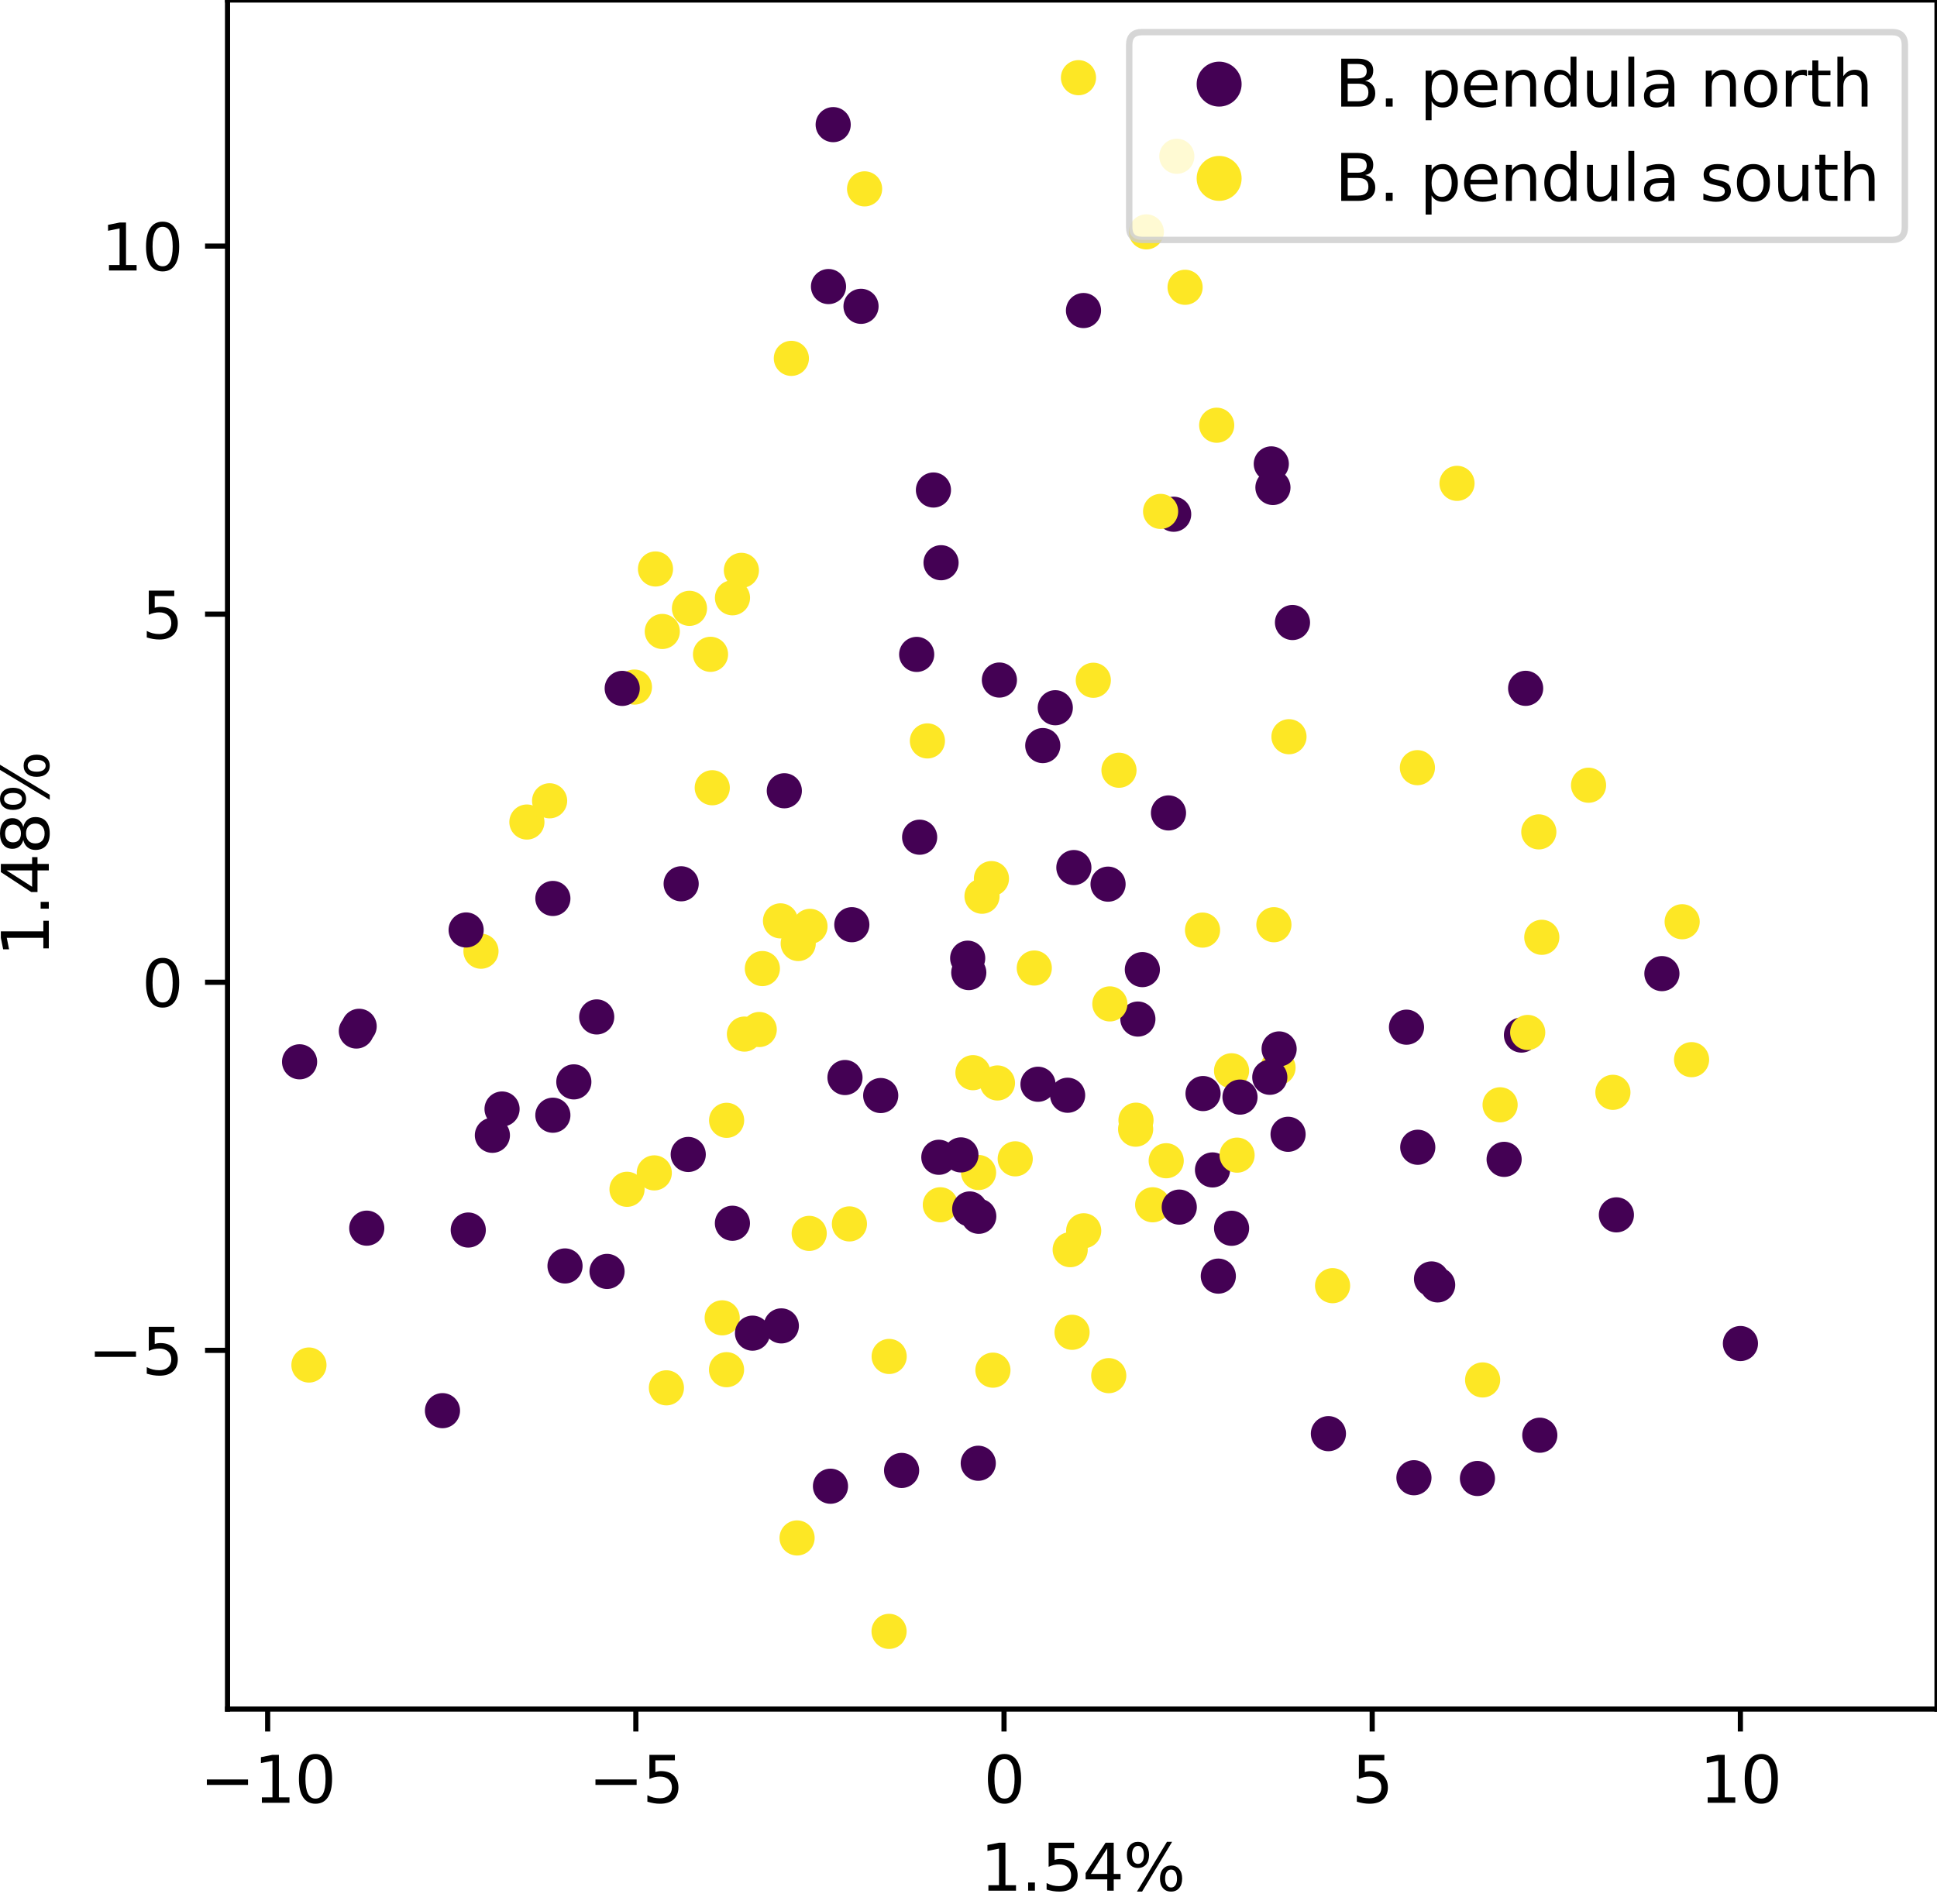 <?xml version="1.0" encoding="utf-8" standalone="no"?>
<!DOCTYPE svg PUBLIC "-//W3C//DTD SVG 1.1//EN"
  "http://www.w3.org/Graphics/SVG/1.1/DTD/svg11.dtd">
<svg height="296.468pt" version="1.1" viewBox="0 0 301.532 296.468" width="301.532pt" xmlns="http://www.w3.org/2000/svg" xmlns:xlink="http://www.w3.org/1999/xlink">
 <defs>
  <style type="text/css">*{stroke-linecap:butt;stroke-linejoin:round;}</style>
 </defs>
 <g id="figure_1">
  <g id="patch_1">
   <path d="M 0 296.468 
L 301.532 296.468 
L 301.532 0 
L 0 0 
z
" style="fill:#ffffff;"/>
  </g>
  <g id="axes_1">
   <g id="patch_2">
    <path d="M 35.42 266.112 
L 301.532 266.112 
L 301.532 -0 
L 35.42 -0 
z
" style="fill:#ffffff;"/>
   </g>
   <g id="PathCollection_1">
    <defs>
     <path d="M 0 2.236 
C 0.593 2.236 1.162 2 1.581 1.581 
C 2 1.162 2.236 0.593 2.236 -0 
C 2.236 -0.593 2 -1.162 1.581 -1.581 
C 1.162 -2 0.593 -2.236 0 -2.236 
C -0.593 -2.236 -1.162 -2 -1.581 -1.581 
C -2 -1.162 -2.236 -0.593 -2.236 0 
C -2.236 0.593 -2 1.162 -1.581 1.581 
C -1.162 2 -0.593 2.236 0 2.236 
z
" id="C0_0_16959762b0"/>
    </defs>
    <g clip-path="url(#p71c47f8e5e)">
     <use style="fill:#440154;stroke:#440154;" x="161.585" xlink:href="#C0_0_16959762b0" y="168.827"/>
    </g>
    <g clip-path="url(#p71c47f8e5e)">
     <use style="fill:#fde725;stroke:#fde725;" x="176.838" xlink:href="#C0_0_16959762b0" y="174.42"/>
    </g>
    <g clip-path="url(#p71c47f8e5e)">
     <use style="fill:#440154;stroke:#440154;" x="146.149" xlink:href="#C0_0_16959762b0" y="180.197"/>
    </g>
    <g clip-path="url(#p71c47f8e5e)">
     <use style="fill:#440154;stroke:#440154;" x="76.649" xlink:href="#C0_0_16959762b0" y="176.775"/>
    </g>
    <g clip-path="url(#p71c47f8e5e)">
     <use style="fill:#fde725;stroke:#fde725;" x="198.306" xlink:href="#C0_0_16959762b0" y="143.983"/>
    </g>
    <g clip-path="url(#p71c47f8e5e)">
     <use style="fill:#fde725;stroke:#fde725;" x="113.111" xlink:href="#C0_0_16959762b0" y="174.442"/>
    </g>
    <g clip-path="url(#p71c47f8e5e)">
     <use style="fill:#fde725;stroke:#fde725;" x="110.876" xlink:href="#C0_0_16959762b0" y="122.658"/>
    </g>
    <g clip-path="url(#p71c47f8e5e)">
     <use style="fill:#fde725;stroke:#fde725;" x="176.783" xlink:href="#C0_0_16959762b0" y="175.821"/>
    </g>
    <g clip-path="url(#p71c47f8e5e)">
     <use style="fill:#440154;stroke:#440154;" x="223.799" xlink:href="#C0_0_16959762b0" y="200.07"/>
    </g>
    <g clip-path="url(#p71c47f8e5e)">
     <use style="fill:#fde725;stroke:#fde725;" x="191.716" xlink:href="#C0_0_16959762b0" y="166.728"/>
    </g>
    <g clip-path="url(#p71c47f8e5e)">
     <use style="fill:#fde725;stroke:#fde725;" x="124.081" xlink:href="#C0_0_16959762b0" y="239.469"/>
    </g>
    <g clip-path="url(#p71c47f8e5e)">
     <use style="fill:#fde725;stroke:#fde725;" x="179.434" xlink:href="#C0_0_16959762b0" y="187.594"/>
    </g>
    <g clip-path="url(#p71c47f8e5e)">
     <use style="fill:#fde725;stroke:#fde725;" x="166.887" xlink:href="#C0_0_16959762b0" y="207.449"/>
    </g>
    <g clip-path="url(#p71c47f8e5e)">
     <use style="fill:#fde725;stroke:#fde725;" x="112.424" xlink:href="#C0_0_16959762b0" y="205.196"/>
    </g>
    <g clip-path="url(#p71c47f8e5e)">
     <use style="fill:#440154;stroke:#440154;" x="114.015" xlink:href="#C0_0_16959762b0" y="190.469"/>
    </g>
    <g clip-path="url(#p71c47f8e5e)">
     <use style="fill:#440154;stroke:#440154;" x="188.75" xlink:href="#C0_0_16959762b0" y="182.166"/>
    </g>
    <g clip-path="url(#p71c47f8e5e)">
     <use style="fill:#fde725;stroke:#fde725;" x="161.006" xlink:href="#C0_0_16959762b0" y="150.729"/>
    </g>
    <g clip-path="url(#p71c47f8e5e)">
     <use style="fill:#440154;stroke:#440154;" x="206.794" xlink:href="#C0_0_16959762b0" y="223.23"/>
    </g>
    <g clip-path="url(#p71c47f8e5e)">
     <use style="fill:#440154;stroke:#440154;" x="122.095" xlink:href="#C0_0_16959762b0" y="123.128"/>
    </g>
    <g clip-path="url(#p71c47f8e5e)">
     <use style="fill:#440154;stroke:#440154;" x="72.895" xlink:href="#C0_0_16959762b0" y="191.524"/>
    </g>
    <g clip-path="url(#p71c47f8e5e)">
     <use style="fill:#440154;stroke:#440154;" x="200.514" xlink:href="#C0_0_16959762b0" y="176.616"/>
    </g>
    <g clip-path="url(#p71c47f8e5e)">
     <use style="fill:#440154;stroke:#440154;" x="140.352" xlink:href="#C0_0_16959762b0" y="228.96"/>
    </g>
    <g clip-path="url(#p71c47f8e5e)">
     <use style="fill:#440154;stroke:#440154;" x="236.846" xlink:href="#C0_0_16959762b0" y="161.168"/>
    </g>
    <g clip-path="url(#p71c47f8e5e)">
     <use style="fill:#fde725;stroke:#fde725;" x="240.011" xlink:href="#C0_0_16959762b0" y="145.945"/>
    </g>
    <g clip-path="url(#p71c47f8e5e)">
     <use style="fill:#440154;stroke:#440154;" x="198.157" xlink:href="#C0_0_16959762b0" y="75.905"/>
    </g>
    <g clip-path="url(#p71c47f8e5e)">
     <use style="fill:#440154;stroke:#440154;" x="182.704" xlink:href="#C0_0_16959762b0" y="80.07"/>
    </g>
    <g clip-path="url(#p71c47f8e5e)">
     <use style="fill:#fde725;stroke:#fde725;" x="178.449" xlink:href="#C0_0_16959762b0" y="36.106"/>
    </g>
    <g clip-path="url(#p71c47f8e5e)">
     <use style="fill:#440154;stroke:#440154;" x="128.972" xlink:href="#C0_0_16959762b0" y="44.62"/>
    </g>
    <g clip-path="url(#p71c47f8e5e)">
     <use style="fill:#fde725;stroke:#fde725;" x="174.191" xlink:href="#C0_0_16959762b0" y="119.931"/>
    </g>
    <g clip-path="url(#p71c47f8e5e)">
     <use style="fill:#fde725;stroke:#fde725;" x="144.369" xlink:href="#C0_0_16959762b0" y="115.366"/>
    </g>
    <g clip-path="url(#p71c47f8e5e)">
     <use style="fill:#fde725;stroke:#fde725;" x="101.85" xlink:href="#C0_0_16959762b0" y="182.627"/>
    </g>
    <g clip-path="url(#p71c47f8e5e)">
     <use style="fill:#440154;stroke:#440154;" x="237.496" xlink:href="#C0_0_16959762b0" y="107.178"/>
    </g>
    <g clip-path="url(#p71c47f8e5e)">
     <use style="fill:#fde725;stroke:#fde725;" x="107.329" xlink:href="#C0_0_16959762b0" y="94.724"/>
    </g>
    <g clip-path="url(#p71c47f8e5e)">
     <use style="fill:#fde725;stroke:#fde725;" x="123.191" xlink:href="#C0_0_16959762b0" y="55.801"/>
    </g>
    <g clip-path="url(#p71c47f8e5e)">
     <use style="fill:#fde725;stroke:#fde725;" x="102.041" xlink:href="#C0_0_16959762b0" y="88.593"/>
    </g>
    <g clip-path="url(#p71c47f8e5e)">
     <use style="fill:#fde725;stroke:#fde725;" x="220.647" xlink:href="#C0_0_16959762b0" y="119.532"/>
    </g>
    <g clip-path="url(#p71c47f8e5e)">
     <use style="fill:#fde725;stroke:#fde725;" x="82.022" xlink:href="#C0_0_16959762b0" y="127.997"/>
    </g>
    <g clip-path="url(#p71c47f8e5e)">
     <use style="fill:#440154;stroke:#440154;" x="150.639" xlink:href="#C0_0_16959762b0" y="149.197"/>
    </g>
    <g clip-path="url(#p71c47f8e5e)">
     <use style="fill:#fde725;stroke:#fde725;" x="85.558" xlink:href="#C0_0_16959762b0" y="124.689"/>
    </g>
    <g clip-path="url(#p71c47f8e5e)">
     <use style="fill:#fde725;stroke:#fde725;" x="180.671" xlink:href="#C0_0_16959762b0" y="79.632"/>
    </g>
    <g clip-path="url(#p71c47f8e5e)">
     <use style="fill:#fde725;stroke:#fde725;" x="115.412" xlink:href="#C0_0_16959762b0" y="88.808"/>
    </g>
    <g clip-path="url(#p71c47f8e5e)">
     <use style="fill:#fde725;stroke:#fde725;" x="98.762" xlink:href="#C0_0_16959762b0" y="106.981"/>
    </g>
    <g clip-path="url(#p71c47f8e5e)">
     <use style="fill:#440154;stroke:#440154;" x="146.493" xlink:href="#C0_0_16959762b0" y="87.62"/>
    </g>
    <g clip-path="url(#p71c47f8e5e)">
     <use style="fill:#440154;stroke:#440154;" x="55.908" xlink:href="#C0_0_16959762b0" y="159.804"/>
    </g>
    <g clip-path="url(#p71c47f8e5e)">
     <use style="fill:#440154;stroke:#440154;" x="46.635" xlink:href="#C0_0_16959762b0" y="165.331"/>
    </g>
    <g clip-path="url(#p71c47f8e5e)">
     <use style="fill:#440154;stroke:#440154;" x="55.474" xlink:href="#C0_0_16959762b0" y="160.537"/>
    </g>
    <g clip-path="url(#p71c47f8e5e)">
     <use style="fill:#440154;stroke:#440154;" x="121.629" xlink:href="#C0_0_16959762b0" y="206.451"/>
    </g>
    <g clip-path="url(#p71c47f8e5e)">
     <use style="fill:#fde725;stroke:#fde725;" x="172.597" xlink:href="#C0_0_16959762b0" y="214.2"/>
    </g>
    <g clip-path="url(#p71c47f8e5e)">
     <use style="fill:#440154;stroke:#440154;" x="86.064" xlink:href="#C0_0_16959762b0" y="173.647"/>
    </g>
    <g clip-path="url(#p71c47f8e5e)">
     <use style="fill:#fde725;stroke:#fde725;" x="118.189" xlink:href="#C0_0_16959762b0" y="160.303"/>
    </g>
    <g clip-path="url(#p71c47f8e5e)">
     <use style="fill:#440154;stroke:#440154;" x="220.702" xlink:href="#C0_0_16959762b0" y="178.636"/>
    </g>
    <g clip-path="url(#p71c47f8e5e)">
     <use style="fill:#440154;stroke:#440154;" x="164.276" xlink:href="#C0_0_16959762b0" y="110.2"/>
    </g>
    <g clip-path="url(#p71c47f8e5e)">
     <use style="fill:#440154;stroke:#440154;" x="239.701" xlink:href="#C0_0_16959762b0" y="223.472"/>
    </g>
    <g clip-path="url(#p71c47f8e5e)">
     <use style="fill:#fde725;stroke:#fde725;" x="166.596" xlink:href="#C0_0_16959762b0" y="194.583"/>
    </g>
    <g clip-path="url(#p71c47f8e5e)">
     <use style="fill:#fde725;stroke:#fde725;" x="132.229" xlink:href="#C0_0_16959762b0" y="190.572"/>
    </g>
    <g clip-path="url(#p71c47f8e5e)">
     <use style="fill:#fde725;stroke:#fde725;" x="146.381" xlink:href="#C0_0_16959762b0" y="187.593"/>
    </g>
    <g clip-path="url(#p71c47f8e5e)">
     <use style="fill:#440154;stroke:#440154;" x="234.146" xlink:href="#C0_0_16959762b0" y="180.52"/>
    </g>
    <g clip-path="url(#p71c47f8e5e)">
     <use style="fill:#fde725;stroke:#fde725;" x="251.08" xlink:href="#C0_0_16959762b0" y="170.083"/>
    </g>
    <g clip-path="url(#p71c47f8e5e)">
     <use style="fill:#fde725;stroke:#fde725;" x="126.089" xlink:href="#C0_0_16959762b0" y="144.243"/>
    </g>
    <g clip-path="url(#p71c47f8e5e)">
     <use style="fill:#440154;stroke:#440154;" x="150.956" xlink:href="#C0_0_16959762b0" y="188.242"/>
    </g>
    <g clip-path="url(#p71c47f8e5e)">
     <use style="fill:#440154;stroke:#440154;" x="68.88" xlink:href="#C0_0_16959762b0" y="219.65"/>
    </g>
    <g clip-path="url(#p71c47f8e5e)">
     <use style="fill:#fde725;stroke:#fde725;" x="155.274" xlink:href="#C0_0_16959762b0" y="168.625"/>
    </g>
    <g clip-path="url(#p71c47f8e5e)">
     <use style="fill:#440154;stroke:#440154;" x="193.029" xlink:href="#C0_0_16959762b0" y="170.827"/>
    </g>
    <g clip-path="url(#p71c47f8e5e)">
     <use style="fill:#fde725;stroke:#fde725;" x="263.327" xlink:href="#C0_0_16959762b0" y="164.998"/>
    </g>
    <g clip-path="url(#p71c47f8e5e)">
     <use style="fill:#fde725;stroke:#fde725;" x="110.606" xlink:href="#C0_0_16959762b0" y="101.883"/>
    </g>
    <g clip-path="url(#p71c47f8e5e)">
     <use style="fill:#fde725;stroke:#fde725;" x="118.677" xlink:href="#C0_0_16959762b0" y="150.812"/>
    </g>
    <g clip-path="url(#p71c47f8e5e)">
     <use style="fill:#fde725;stroke:#fde725;" x="124.257" xlink:href="#C0_0_16959762b0" y="146.913"/>
    </g>
    <g clip-path="url(#p71c47f8e5e)">
     <use style="fill:#fde725;stroke:#fde725;" x="189.403" xlink:href="#C0_0_16959762b0" y="66.211"/>
    </g>
    <g clip-path="url(#p71c47f8e5e)">
     <use style="fill:#fde725;stroke:#fde725;" x="198.949" xlink:href="#C0_0_16959762b0" y="166.236"/>
    </g>
    <g clip-path="url(#p71c47f8e5e)">
     <use style="fill:#440154;stroke:#440154;" x="150.809" xlink:href="#C0_0_16959762b0" y="151.437"/>
    </g>
    <g clip-path="url(#p71c47f8e5e)">
     <use style="fill:#440154;stroke:#440154;" x="143.16" xlink:href="#C0_0_16959762b0" y="130.359"/>
    </g>
    <g clip-path="url(#p71c47f8e5e)">
     <use style="fill:#440154;stroke:#440154;" x="155.575" xlink:href="#C0_0_16959762b0" y="105.888"/>
    </g>
    <g clip-path="url(#p71c47f8e5e)">
     <use style="fill:#440154;stroke:#440154;" x="218.949" xlink:href="#C0_0_16959762b0" y="159.94"/>
    </g>
    <g clip-path="url(#p71c47f8e5e)">
     <use style="fill:#440154;stroke:#440154;" x="270.932" xlink:href="#C0_0_16959762b0" y="209.197"/>
    </g>
    <g clip-path="url(#p71c47f8e5e)">
     <use style="fill:#440154;stroke:#440154;" x="134.034" xlink:href="#C0_0_16959762b0" y="47.697"/>
    </g>
    <g clip-path="url(#p71c47f8e5e)">
     <use style="fill:#440154;stroke:#440154;" x="201.201" xlink:href="#C0_0_16959762b0" y="96.929"/>
    </g>
    <g clip-path="url(#p71c47f8e5e)">
     <use style="fill:#fde725;stroke:#fde725;" x="74.873" xlink:href="#C0_0_16959762b0" y="148.11"/>
    </g>
    <g clip-path="url(#p71c47f8e5e)">
     <use style="fill:#440154;stroke:#440154;" x="142.699" xlink:href="#C0_0_16959762b0" y="101.896"/>
    </g>
    <g clip-path="url(#p71c47f8e5e)">
     <use style="fill:#440154;stroke:#440154;" x="145.308" xlink:href="#C0_0_16959762b0" y="76.299"/>
    </g>
    <g clip-path="url(#p71c47f8e5e)">
     <use style="fill:#440154;stroke:#440154;" x="197.902" xlink:href="#C0_0_16959762b0" y="72.231"/>
    </g>
    <g clip-path="url(#p71c47f8e5e)">
     <use style="fill:#fde725;stroke:#fde725;" x="167.886" xlink:href="#C0_0_16959762b0" y="12.096"/>
    </g>
    <g clip-path="url(#p71c47f8e5e)">
     <use style="fill:#fde725;stroke:#fde725;" x="247.289" xlink:href="#C0_0_16959762b0" y="122.266"/>
    </g>
    <g clip-path="url(#p71c47f8e5e)">
     <use style="fill:#fde725;stroke:#fde725;" x="121.501" xlink:href="#C0_0_16959762b0" y="143.386"/>
    </g>
    <g clip-path="url(#p71c47f8e5e)">
     <use style="fill:#fde725;stroke:#fde725;" x="187.198" xlink:href="#C0_0_16959762b0" y="144.824"/>
    </g>
    <g clip-path="url(#p71c47f8e5e)">
     <use style="fill:#440154;stroke:#440154;" x="106.036" xlink:href="#C0_0_16959762b0" y="137.612"/>
    </g>
    <g clip-path="url(#p71c47f8e5e)">
     <use style="fill:#440154;stroke:#440154;" x="131.538" xlink:href="#C0_0_16959762b0" y="167.779"/>
    </g>
    <g clip-path="url(#p71c47f8e5e)">
     <use style="fill:#fde725;stroke:#fde725;" x="158.039" xlink:href="#C0_0_16959762b0" y="180.439"/>
    </g>
    <g clip-path="url(#p71c47f8e5e)">
     <use style="fill:#fde725;stroke:#fde725;" x="151.459" xlink:href="#C0_0_16959762b0" y="167.024"/>
    </g>
    <g clip-path="url(#p71c47f8e5e)">
     <use style="fill:#fde725;stroke:#fde725;" x="239.546" xlink:href="#C0_0_16959762b0" y="129.531"/>
    </g>
    <g clip-path="url(#p71c47f8e5e)">
     <use style="fill:#fde725;stroke:#fde725;" x="237.817" xlink:href="#C0_0_16959762b0" y="160.76"/>
    </g>
    <g clip-path="url(#p71c47f8e5e)">
     <use style="fill:#fde725;stroke:#fde725;" x="154.568" xlink:href="#C0_0_16959762b0" y="213.344"/>
    </g>
    <g clip-path="url(#p71c47f8e5e)">
     <use style="fill:#440154;stroke:#440154;" x="57.094" xlink:href="#C0_0_16959762b0" y="191.234"/>
    </g>
    <g clip-path="url(#p71c47f8e5e)">
     <use style="fill:#fde725;stroke:#fde725;" x="97.607" xlink:href="#C0_0_16959762b0" y="185.182"/>
    </g>
    <g clip-path="url(#p71c47f8e5e)">
     <use style="fill:#440154;stroke:#440154;" x="258.708" xlink:href="#C0_0_16959762b0" y="151.599"/>
    </g>
    <g clip-path="url(#p71c47f8e5e)">
     <use style="fill:#fde725;stroke:#fde725;" x="152.332" xlink:href="#C0_0_16959762b0" y="182.569"/>
    </g>
    <g clip-path="url(#p71c47f8e5e)">
     <use style="fill:#440154;stroke:#440154;" x="107.137" xlink:href="#C0_0_16959762b0" y="179.758"/>
    </g>
    <g clip-path="url(#p71c47f8e5e)">
     <use style="fill:#fde725;stroke:#fde725;" x="230.8" xlink:href="#C0_0_16959762b0" y="214.867"/>
    </g>
    <g clip-path="url(#p71c47f8e5e)">
     <use style="fill:#fde725;stroke:#fde725;" x="192.576" xlink:href="#C0_0_16959762b0" y="179.864"/>
    </g>
    <g clip-path="url(#p71c47f8e5e)">
     <use style="fill:#440154;stroke:#440154;" x="191.719" xlink:href="#C0_0_16959762b0" y="191.253"/>
    </g>
    <g clip-path="url(#p71c47f8e5e)">
     <use style="fill:#440154;stroke:#440154;" x="177.83" xlink:href="#C0_0_16959762b0" y="150.975"/>
    </g>
    <g clip-path="url(#p71c47f8e5e)">
     <use style="fill:#440154;stroke:#440154;" x="251.624" xlink:href="#C0_0_16959762b0" y="189.161"/>
    </g>
    <g clip-path="url(#p71c47f8e5e)">
     <use style="fill:#440154;stroke:#440154;" x="229.991" xlink:href="#C0_0_16959762b0" y="230.211"/>
    </g>
    <g clip-path="url(#p71c47f8e5e)">
     <use style="fill:#440154;stroke:#440154;" x="199.12" xlink:href="#C0_0_16959762b0" y="163.327"/>
    </g>
    <g clip-path="url(#p71c47f8e5e)">
     <use style="fill:#440154;stroke:#440154;" x="72.562" xlink:href="#C0_0_16959762b0" y="144.803"/>
    </g>
    <g clip-path="url(#p71c47f8e5e)">
     <use style="fill:#440154;stroke:#440154;" x="87.956" xlink:href="#C0_0_16959762b0" y="197.116"/>
    </g>
    <g clip-path="url(#p71c47f8e5e)">
     <use style="fill:#440154;stroke:#440154;" x="187.278" xlink:href="#C0_0_16959762b0" y="170.276"/>
    </g>
    <g clip-path="url(#p71c47f8e5e)">
     <use style="fill:#440154;stroke:#440154;" x="172.491" xlink:href="#C0_0_16959762b0" y="137.669"/>
    </g>
    <g clip-path="url(#p71c47f8e5e)">
     <use style="fill:#fde725;stroke:#fde725;" x="200.654" xlink:href="#C0_0_16959762b0" y="114.714"/>
    </g>
    <g clip-path="url(#p71c47f8e5e)">
     <use style="fill:#fde725;stroke:#fde725;" x="233.52" xlink:href="#C0_0_16959762b0" y="172.026"/>
    </g>
    <g clip-path="url(#p71c47f8e5e)">
     <use style="fill:#440154;stroke:#440154;" x="129.7" xlink:href="#C0_0_16959762b0" y="19.406"/>
    </g>
    <g clip-path="url(#p71c47f8e5e)">
     <use style="fill:#fde725;stroke:#fde725;" x="183.195" xlink:href="#C0_0_16959762b0" y="24.335"/>
    </g>
    <g clip-path="url(#p71c47f8e5e)">
     <use style="fill:#fde725;stroke:#fde725;" x="134.591" xlink:href="#C0_0_16959762b0" y="29.408"/>
    </g>
    <g clip-path="url(#p71c47f8e5e)">
     <use style="fill:#440154;stroke:#440154;" x="168.666" xlink:href="#C0_0_16959762b0" y="48.352"/>
    </g>
    <g clip-path="url(#p71c47f8e5e)">
     <use style="fill:#fde725;stroke:#fde725;" x="114.025" xlink:href="#C0_0_16959762b0" y="93.08"/>
    </g>
    <g clip-path="url(#p71c47f8e5e)">
     <use style="fill:#440154;stroke:#440154;" x="96.859" xlink:href="#C0_0_16959762b0" y="107.188"/>
    </g>
    <g clip-path="url(#p71c47f8e5e)">
     <use style="fill:#fde725;stroke:#fde725;" x="103.099" xlink:href="#C0_0_16959762b0" y="98.324"/>
    </g>
    <g clip-path="url(#p71c47f8e5e)">
     <use style="fill:#fde725;stroke:#fde725;" x="226.812" xlink:href="#C0_0_16959762b0" y="75.261"/>
    </g>
    <g clip-path="url(#p71c47f8e5e)">
     <use style="fill:#fde725;stroke:#fde725;" x="184.482" xlink:href="#C0_0_16959762b0" y="44.733"/>
    </g>
    <g clip-path="url(#p71c47f8e5e)">
     <use style="fill:#fde725;stroke:#fde725;" x="170.195" xlink:href="#C0_0_16959762b0" y="105.922"/>
    </g>
    <g clip-path="url(#p71c47f8e5e)">
     <use style="fill:#440154;stroke:#440154;" x="162.328" xlink:href="#C0_0_16959762b0" y="116.092"/>
    </g>
    <g clip-path="url(#p71c47f8e5e)">
     <use style="fill:#440154;stroke:#440154;" x="132.604" xlink:href="#C0_0_16959762b0" y="143.981"/>
    </g>
    <g clip-path="url(#p71c47f8e5e)">
     <use style="fill:#440154;stroke:#440154;" x="89.328" xlink:href="#C0_0_16959762b0" y="168.456"/>
    </g>
    <g clip-path="url(#p71c47f8e5e)">
     <use style="fill:#440154;stroke:#440154;" x="183.575" xlink:href="#C0_0_16959762b0" y="187.955"/>
    </g>
    <g clip-path="url(#p71c47f8e5e)">
     <use style="fill:#440154;stroke:#440154;" x="181.898" xlink:href="#C0_0_16959762b0" y="126.581"/>
    </g>
    <g clip-path="url(#p71c47f8e5e)">
     <use style="fill:#fde725;stroke:#fde725;" x="48.093" xlink:href="#C0_0_16959762b0" y="212.544"/>
    </g>
    <g clip-path="url(#p71c47f8e5e)">
     <use style="fill:#440154;stroke:#440154;" x="129.28" xlink:href="#C0_0_16959762b0" y="231.416"/>
    </g>
    <g clip-path="url(#p71c47f8e5e)">
     <use style="fill:#440154;stroke:#440154;" x="166.197" xlink:href="#C0_0_16959762b0" y="170.538"/>
    </g>
    <g clip-path="url(#p71c47f8e5e)">
     <use style="fill:#fde725;stroke:#fde725;" x="168.697" xlink:href="#C0_0_16959762b0" y="191.64"/>
    </g>
    <g clip-path="url(#p71c47f8e5e)">
     <use style="fill:#440154;stroke:#440154;" x="117.144" xlink:href="#C0_0_16959762b0" y="207.581"/>
    </g>
    <g clip-path="url(#p71c47f8e5e)">
     <use style="fill:#fde725;stroke:#fde725;" x="113.098" xlink:href="#C0_0_16959762b0" y="213.27"/>
    </g>
    <g clip-path="url(#p71c47f8e5e)">
     <use style="fill:#440154;stroke:#440154;" x="222.843" xlink:href="#C0_0_16959762b0" y="199.14"/>
    </g>
    <g clip-path="url(#p71c47f8e5e)">
     <use style="fill:#fde725;stroke:#fde725;" x="181.542" xlink:href="#C0_0_16959762b0" y="180.736"/>
    </g>
    <g clip-path="url(#p71c47f8e5e)">
     <use style="fill:#fde725;stroke:#fde725;" x="138.4" xlink:href="#C0_0_16959762b0" y="254.016"/>
    </g>
    <g clip-path="url(#p71c47f8e5e)">
     <use style="fill:#440154;stroke:#440154;" x="152.285" xlink:href="#C0_0_16959762b0" y="227.839"/>
    </g>
    <g clip-path="url(#p71c47f8e5e)">
     <use style="fill:#440154;stroke:#440154;" x="189.655" xlink:href="#C0_0_16959762b0" y="198.701"/>
    </g>
    <g clip-path="url(#p71c47f8e5e)">
     <use style="fill:#440154;stroke:#440154;" x="92.888" xlink:href="#C0_0_16959762b0" y="158.344"/>
    </g>
    <g clip-path="url(#p71c47f8e5e)">
     <use style="fill:#fde725;stroke:#fde725;" x="154.337" xlink:href="#C0_0_16959762b0" y="136.807"/>
    </g>
    <g clip-path="url(#p71c47f8e5e)">
     <use style="fill:#fde725;stroke:#fde725;" x="152.87" xlink:href="#C0_0_16959762b0" y="139.548"/>
    </g>
    <g clip-path="url(#p71c47f8e5e)">
     <use style="fill:#440154;stroke:#440154;" x="86.065" xlink:href="#C0_0_16959762b0" y="139.897"/>
    </g>
    <g clip-path="url(#p71c47f8e5e)">
     <use style="fill:#fde725;stroke:#fde725;" x="125.968" xlink:href="#C0_0_16959762b0" y="192.047"/>
    </g>
    <g clip-path="url(#p71c47f8e5e)">
     <use style="fill:#440154;stroke:#440154;" x="220.107" xlink:href="#C0_0_16959762b0" y="230.094"/>
    </g>
    <g clip-path="url(#p71c47f8e5e)">
     <use style="fill:#440154;stroke:#440154;" x="152.363" xlink:href="#C0_0_16959762b0" y="189.385"/>
    </g>
    <g clip-path="url(#p71c47f8e5e)">
     <use style="fill:#440154;stroke:#440154;" x="149.584" xlink:href="#C0_0_16959762b0" y="179.826"/>
    </g>
    <g clip-path="url(#p71c47f8e5e)">
     <use style="fill:#440154;stroke:#440154;" x="177.133" xlink:href="#C0_0_16959762b0" y="158.675"/>
    </g>
    <g clip-path="url(#p71c47f8e5e)">
     <use style="fill:#fde725;stroke:#fde725;" x="172.77" xlink:href="#C0_0_16959762b0" y="156.315"/>
    </g>
    <g clip-path="url(#p71c47f8e5e)">
     <use style="fill:#fde725;stroke:#fde725;" x="115.886" xlink:href="#C0_0_16959762b0" y="161.014"/>
    </g>
    <g clip-path="url(#p71c47f8e5e)">
     <use style="fill:#fde725;stroke:#fde725;" x="103.739" xlink:href="#C0_0_16959762b0" y="216.095"/>
    </g>
    <g clip-path="url(#p71c47f8e5e)">
     <use style="fill:#440154;stroke:#440154;" x="78.154" xlink:href="#C0_0_16959762b0" y="172.681"/>
    </g>
    <g clip-path="url(#p71c47f8e5e)">
     <use style="fill:#440154;stroke:#440154;" x="197.668" xlink:href="#C0_0_16959762b0" y="167.741"/>
    </g>
    <g clip-path="url(#p71c47f8e5e)">
     <use style="fill:#fde725;stroke:#fde725;" x="138.416" xlink:href="#C0_0_16959762b0" y="211.21"/>
    </g>
    <g clip-path="url(#p71c47f8e5e)">
     <use style="fill:#fde725;stroke:#fde725;" x="261.862" xlink:href="#C0_0_16959762b0" y="143.522"/>
    </g>
    <g clip-path="url(#p71c47f8e5e)">
     <use style="fill:#fde725;stroke:#fde725;" x="207.441" xlink:href="#C0_0_16959762b0" y="200.19"/>
    </g>
    <g clip-path="url(#p71c47f8e5e)">
     <use style="fill:#440154;stroke:#440154;" x="167.168" xlink:href="#C0_0_16959762b0" y="135.088"/>
    </g>
    <g clip-path="url(#p71c47f8e5e)">
     <use style="fill:#440154;stroke:#440154;" x="94.498" xlink:href="#C0_0_16959762b0" y="197.97"/>
    </g>
    <g clip-path="url(#p71c47f8e5e)">
     <use style="fill:#440154;stroke:#440154;" x="137.1" xlink:href="#C0_0_16959762b0" y="170.583"/>
    </g>
   </g>
   <g id="matplotlib.axis_1">
    <g id="xtick_1">
     <g id="line2d_1">
      <defs>
       <path d="M 0 0 
L 0 3.5 
" id="m093c81fc60" style="stroke:#000000;stroke-width:0.8;"/>
      </defs>
      <g>
       <use style="stroke:#000000;stroke-width:0.8;" x="41.667" xlink:href="#m093c81fc60" y="266.112"/>
      </g>
     </g>
     <g id="text_1">
      <!-- −10 -->
      <g transform="translate(31.115 280.71)scale(0.1 -0.1)">
       <defs>
        <path d="M 678 2272 
L 4684 2272 
L 4684 1741 
L 678 1741 
L 678 2272 
z
" id="DejaVuSans-2212" transform="scale(0.016)"/>
        <path d="M 794 531 
L 1825 531 
L 1825 4091 
L 703 3866 
L 703 4441 
L 1819 4666 
L 2450 4666 
L 2450 531 
L 3481 531 
L 3481 0 
L 794 0 
L 794 531 
z
" id="DejaVuSans-31" transform="scale(0.016)"/>
        <path d="M 2034 4250 
Q 1547 4250 1301 3770 
Q 1056 3291 1056 2328 
Q 1056 1369 1301 889 
Q 1547 409 2034 409 
Q 2525 409 2770 889 
Q 3016 1369 3016 2328 
Q 3016 3291 2770 3770 
Q 2525 4250 2034 4250 
z
M 2034 4750 
Q 2819 4750 3233 4129 
Q 3647 3509 3647 2328 
Q 3647 1150 3233 529 
Q 2819 -91 2034 -91 
Q 1250 -91 836 529 
Q 422 1150 422 2328 
Q 422 3509 836 4129 
Q 1250 4750 2034 4750 
z
" id="DejaVuSans-30" transform="scale(0.016)"/>
       </defs>
       <use xlink:href="#DejaVuSans-2212"/>
       <use x="83.789" xlink:href="#DejaVuSans-31"/>
       <use x="147.412" xlink:href="#DejaVuSans-30"/>
      </g>
     </g>
    </g>
    <g id="xtick_2">
     <g id="line2d_2">
      <g>
       <use style="stroke:#000000;stroke-width:0.8;" x="98.982" xlink:href="#m093c81fc60" y="266.112"/>
      </g>
     </g>
     <g id="text_2">
      <!-- −5 -->
      <g transform="translate(91.61 280.71)scale(0.1 -0.1)">
       <defs>
        <path d="M 691 4666 
L 3169 4666 
L 3169 4134 
L 1269 4134 
L 1269 2991 
Q 1406 3038 1543 3061 
Q 1681 3084 1819 3084 
Q 2600 3084 3056 2656 
Q 3513 2228 3513 1497 
Q 3513 744 3044 326 
Q 2575 -91 1722 -91 
Q 1428 -91 1123 -41 
Q 819 9 494 109 
L 494 744 
Q 775 591 1075 516 
Q 1375 441 1709 441 
Q 2250 441 2565 725 
Q 2881 1009 2881 1497 
Q 2881 1984 2565 2268 
Q 2250 2553 1709 2553 
Q 1456 2553 1204 2497 
Q 953 2441 691 2322 
L 691 4666 
z
" id="DejaVuSans-35" transform="scale(0.016)"/>
       </defs>
       <use xlink:href="#DejaVuSans-2212"/>
       <use x="83.789" xlink:href="#DejaVuSans-35"/>
      </g>
     </g>
    </g>
    <g id="xtick_3">
     <g id="line2d_3">
      <g>
       <use style="stroke:#000000;stroke-width:0.8;" x="156.296" xlink:href="#m093c81fc60" y="266.112"/>
      </g>
     </g>
     <g id="text_3">
      <!-- 0 -->
      <g transform="translate(153.115 280.71)scale(0.1 -0.1)">
       <use xlink:href="#DejaVuSans-30"/>
      </g>
     </g>
    </g>
    <g id="xtick_4">
     <g id="line2d_4">
      <g>
       <use style="stroke:#000000;stroke-width:0.8;" x="213.61" xlink:href="#m093c81fc60" y="266.112"/>
      </g>
     </g>
     <g id="text_4">
      <!-- 5 -->
      <g transform="translate(210.429 280.71)scale(0.1 -0.1)">
       <use xlink:href="#DejaVuSans-35"/>
      </g>
     </g>
    </g>
    <g id="xtick_5">
     <g id="line2d_5">
      <g>
       <use style="stroke:#000000;stroke-width:0.8;" x="270.924" xlink:href="#m093c81fc60" y="266.112"/>
      </g>
     </g>
     <g id="text_5">
      <!-- 10 -->
      <g transform="translate(264.562 280.71)scale(0.1 -0.1)">
       <use xlink:href="#DejaVuSans-31"/>
       <use x="63.623" xlink:href="#DejaVuSans-30"/>
      </g>
     </g>
    </g>
    <g id="text_6">
     <!-- 1.54% -->
     <g transform="translate(152.593 294.389)scale(0.1 -0.1)">
      <defs>
       <path d="M 684 794 
L 1344 794 
L 1344 0 
L 684 0 
L 684 794 
z
" id="DejaVuSans-2e" transform="scale(0.016)"/>
       <path d="M 2419 4116 
L 825 1625 
L 2419 1625 
L 2419 4116 
z
M 2253 4666 
L 3047 4666 
L 3047 1625 
L 3713 1625 
L 3713 1100 
L 3047 1100 
L 3047 0 
L 2419 0 
L 2419 1100 
L 313 1100 
L 313 1709 
L 2253 4666 
z
" id="DejaVuSans-34" transform="scale(0.016)"/>
       <path d="M 4653 2053 
Q 4381 2053 4226 1822 
Q 4072 1591 4072 1178 
Q 4072 772 4226 539 
Q 4381 306 4653 306 
Q 4919 306 5073 539 
Q 5228 772 5228 1178 
Q 5228 1588 5073 1820 
Q 4919 2053 4653 2053 
z
M 4653 2450 
Q 5147 2450 5437 2106 
Q 5728 1763 5728 1178 
Q 5728 594 5436 251 
Q 5144 -91 4653 -91 
Q 4153 -91 3862 251 
Q 3572 594 3572 1178 
Q 3572 1766 3864 2108 
Q 4156 2450 4653 2450 
z
M 1428 4353 
Q 1159 4353 1004 4120 
Q 850 3888 850 3481 
Q 850 3069 1003 2837 
Q 1156 2606 1428 2606 
Q 1700 2606 1854 2837 
Q 2009 3069 2009 3481 
Q 2009 3884 1853 4118 
Q 1697 4353 1428 4353 
z
M 4250 4750 
L 4750 4750 
L 1831 -91 
L 1331 -91 
L 4250 4750 
z
M 1428 4750 
Q 1922 4750 2215 4408 
Q 2509 4066 2509 3481 
Q 2509 2891 2217 2550 
Q 1925 2209 1428 2209 
Q 931 2209 642 2551 
Q 353 2894 353 3481 
Q 353 4063 643 4406 
Q 934 4750 1428 4750 
z
" id="DejaVuSans-25" transform="scale(0.016)"/>
      </defs>
      <use xlink:href="#DejaVuSans-31"/>
      <use x="63.623" xlink:href="#DejaVuSans-2e"/>
      <use x="95.41" xlink:href="#DejaVuSans-35"/>
      <use x="159.033" xlink:href="#DejaVuSans-34"/>
      <use x="222.656" xlink:href="#DejaVuSans-25"/>
     </g>
    </g>
   </g>
   <g id="matplotlib.axis_2">
    <g id="ytick_1">
     <g id="line2d_6">
      <defs>
       <path d="M 0 0 
L -3.5 0 
" id="m87ae25c717" style="stroke:#000000;stroke-width:0.8;"/>
      </defs>
      <g>
       <use style="stroke:#000000;stroke-width:0.8;" x="35.42" xlink:href="#m87ae25c717" y="210.261"/>
      </g>
     </g>
     <g id="text_7">
      <!-- −5 -->
      <g transform="translate(13.678 214.06)scale(0.1 -0.1)">
       <use xlink:href="#DejaVuSans-2212"/>
       <use x="83.789" xlink:href="#DejaVuSans-35"/>
      </g>
     </g>
    </g>
    <g id="ytick_2">
     <g id="line2d_7">
      <g>
       <use style="stroke:#000000;stroke-width:0.8;" x="35.42" xlink:href="#m87ae25c717" y="152.946"/>
      </g>
     </g>
     <g id="text_8">
      <!-- 0 -->
      <g transform="translate(22.058 156.746)scale(0.1 -0.1)">
       <use xlink:href="#DejaVuSans-30"/>
      </g>
     </g>
    </g>
    <g id="ytick_3">
     <g id="line2d_8">
      <g>
       <use style="stroke:#000000;stroke-width:0.8;" x="35.42" xlink:href="#m87ae25c717" y="95.632"/>
      </g>
     </g>
     <g id="text_9">
      <!-- 5 -->
      <g transform="translate(22.058 99.431)scale(0.1 -0.1)">
       <use xlink:href="#DejaVuSans-35"/>
      </g>
     </g>
    </g>
    <g id="ytick_4">
     <g id="line2d_9">
      <g>
       <use style="stroke:#000000;stroke-width:0.8;" x="35.42" xlink:href="#m87ae25c717" y="38.318"/>
      </g>
     </g>
     <g id="text_10">
      <!-- 10 -->
      <g transform="translate(15.695 42.117)scale(0.1 -0.1)">
       <use xlink:href="#DejaVuSans-31"/>
       <use x="63.623" xlink:href="#DejaVuSans-30"/>
      </g>
     </g>
    </g>
    <g id="text_11">
     <!-- 1.48% -->
     <g transform="translate(7.598 148.94)rotate(-90)scale(0.1 -0.1)">
      <defs>
       <path d="M 2034 2216 
Q 1584 2216 1326 1975 
Q 1069 1734 1069 1313 
Q 1069 891 1326 650 
Q 1584 409 2034 409 
Q 2484 409 2743 651 
Q 3003 894 3003 1313 
Q 3003 1734 2745 1975 
Q 2488 2216 2034 2216 
z
M 1403 2484 
Q 997 2584 770 2862 
Q 544 3141 544 3541 
Q 544 4100 942 4425 
Q 1341 4750 2034 4750 
Q 2731 4750 3128 4425 
Q 3525 4100 3525 3541 
Q 3525 3141 3298 2862 
Q 3072 2584 2669 2484 
Q 3125 2378 3379 2068 
Q 3634 1759 3634 1313 
Q 3634 634 3220 271 
Q 2806 -91 2034 -91 
Q 1263 -91 848 271 
Q 434 634 434 1313 
Q 434 1759 690 2068 
Q 947 2378 1403 2484 
z
M 1172 3481 
Q 1172 3119 1398 2916 
Q 1625 2713 2034 2713 
Q 2441 2713 2670 2916 
Q 2900 3119 2900 3481 
Q 2900 3844 2670 4047 
Q 2441 4250 2034 4250 
Q 1625 4250 1398 4047 
Q 1172 3844 1172 3481 
z
" id="DejaVuSans-38" transform="scale(0.016)"/>
      </defs>
      <use xlink:href="#DejaVuSans-31"/>
      <use x="63.623" xlink:href="#DejaVuSans-2e"/>
      <use x="95.41" xlink:href="#DejaVuSans-34"/>
      <use x="159.033" xlink:href="#DejaVuSans-38"/>
      <use x="222.656" xlink:href="#DejaVuSans-25"/>
     </g>
    </g>
   </g>
   <g id="patch_3">
    <path d="M 35.42 266.112 
L 35.42 -0 
" style="fill:none;stroke:#000000;stroke-linecap:square;stroke-linejoin:miter;stroke-width:0.8;"/>
   </g>
   <g id="patch_4">
    <path d="M 301.532 266.112 
L 301.532 -0 
" style="fill:none;stroke:#000000;stroke-linecap:square;stroke-linejoin:miter;stroke-width:0.8;"/>
   </g>
   <g id="patch_5">
    <path d="M 35.42 266.112 
L 301.532 266.112 
" style="fill:none;stroke:#000000;stroke-linecap:square;stroke-linejoin:miter;stroke-width:0.8;"/>
   </g>
   <g id="patch_6">
    <path d="M 35.42 -0 
L 301.532 -0 
" style="fill:none;stroke:#000000;stroke-linecap:square;stroke-linejoin:miter;stroke-width:0.8;"/>
   </g>
   <g id="legend_1">
    <g id="patch_7">
     <path d="M 177.782 37.356 
L 294.532 37.356 
Q 296.532 37.356 296.532 35.356 
L 296.532 7 
Q 296.532 5 294.532 5 
L 177.782 5 
Q 175.782 5 175.782 7 
L 175.782 35.356 
Q 175.782 37.356 177.782 37.356 
z
" style="fill:#ffffff;opacity:0.8;stroke:#cccccc;stroke-linejoin:miter;"/>
    </g>
    <g id="line2d_10"/>
    <g id="line2d_11">
     <defs>
      <path d="M 0 3 
C 0.796 3 1.559 2.684 2.121 2.121 
C 2.684 1.559 3 0.796 3 0 
C 3 -0.796 2.684 -1.559 2.121 -2.121 
C 1.559 -2.684 0.796 -3 0 -3 
C -0.796 -3 -1.559 -2.684 -2.121 -2.121 
C -2.684 -1.559 -3 -0.796 -3 0 
C -3 0.796 -2.684 1.559 -2.121 2.121 
C -1.559 2.684 -0.796 3 0 3 
z
" id="m9b475d4cfa" style="stroke:#440154;"/>
     </defs>
     <g>
      <use style="fill:#440154;stroke:#440154;" x="189.782" xlink:href="#m9b475d4cfa" y="13.098"/>
     </g>
    </g>
    <g id="text_12">
     <!-- B. pendula north -->
     <g transform="translate(207.782 16.598)scale(0.1 -0.1)">
      <defs>
       <path d="M 1259 2228 
L 1259 519 
L 2272 519 
Q 2781 519 3026 730 
Q 3272 941 3272 1375 
Q 3272 1813 3026 2020 
Q 2781 2228 2272 2228 
L 1259 2228 
z
M 1259 4147 
L 1259 2741 
L 2194 2741 
Q 2656 2741 2882 2914 
Q 3109 3088 3109 3444 
Q 3109 3797 2882 3972 
Q 2656 4147 2194 4147 
L 1259 4147 
z
M 628 4666 
L 2241 4666 
Q 2963 4666 3353 4366 
Q 3744 4066 3744 3513 
Q 3744 3084 3544 2831 
Q 3344 2578 2956 2516 
Q 3422 2416 3680 2098 
Q 3938 1781 3938 1306 
Q 3938 681 3513 340 
Q 3088 0 2303 0 
L 628 0 
L 628 4666 
z
" id="DejaVuSans-42" transform="scale(0.016)"/>
       <path id="DejaVuSans-20" transform="scale(0.016)"/>
       <path d="M 1159 525 
L 1159 -1331 
L 581 -1331 
L 581 3500 
L 1159 3500 
L 1159 2969 
Q 1341 3281 1617 3432 
Q 1894 3584 2278 3584 
Q 2916 3584 3314 3078 
Q 3713 2572 3713 1747 
Q 3713 922 3314 415 
Q 2916 -91 2278 -91 
Q 1894 -91 1617 61 
Q 1341 213 1159 525 
z
M 3116 1747 
Q 3116 2381 2855 2742 
Q 2594 3103 2138 3103 
Q 1681 3103 1420 2742 
Q 1159 2381 1159 1747 
Q 1159 1113 1420 752 
Q 1681 391 2138 391 
Q 2594 391 2855 752 
Q 3116 1113 3116 1747 
z
" id="DejaVuSans-70" transform="scale(0.016)"/>
       <path d="M 3597 1894 
L 3597 1613 
L 953 1613 
Q 991 1019 1311 708 
Q 1631 397 2203 397 
Q 2534 397 2845 478 
Q 3156 559 3463 722 
L 3463 178 
Q 3153 47 2828 -22 
Q 2503 -91 2169 -91 
Q 1331 -91 842 396 
Q 353 884 353 1716 
Q 353 2575 817 3079 
Q 1281 3584 2069 3584 
Q 2775 3584 3186 3129 
Q 3597 2675 3597 1894 
z
M 3022 2063 
Q 3016 2534 2758 2815 
Q 2500 3097 2075 3097 
Q 1594 3097 1305 2825 
Q 1016 2553 972 2059 
L 3022 2063 
z
" id="DejaVuSans-65" transform="scale(0.016)"/>
       <path d="M 3513 2113 
L 3513 0 
L 2938 0 
L 2938 2094 
Q 2938 2591 2744 2837 
Q 2550 3084 2163 3084 
Q 1697 3084 1428 2787 
Q 1159 2491 1159 1978 
L 1159 0 
L 581 0 
L 581 3500 
L 1159 3500 
L 1159 2956 
Q 1366 3272 1645 3428 
Q 1925 3584 2291 3584 
Q 2894 3584 3203 3211 
Q 3513 2838 3513 2113 
z
" id="DejaVuSans-6e" transform="scale(0.016)"/>
       <path d="M 2906 2969 
L 2906 4863 
L 3481 4863 
L 3481 0 
L 2906 0 
L 2906 525 
Q 2725 213 2448 61 
Q 2172 -91 1784 -91 
Q 1150 -91 751 415 
Q 353 922 353 1747 
Q 353 2572 751 3078 
Q 1150 3584 1784 3584 
Q 2172 3584 2448 3432 
Q 2725 3281 2906 2969 
z
M 947 1747 
Q 947 1113 1208 752 
Q 1469 391 1925 391 
Q 2381 391 2643 752 
Q 2906 1113 2906 1747 
Q 2906 2381 2643 2742 
Q 2381 3103 1925 3103 
Q 1469 3103 1208 2742 
Q 947 2381 947 1747 
z
" id="DejaVuSans-64" transform="scale(0.016)"/>
       <path d="M 544 1381 
L 544 3500 
L 1119 3500 
L 1119 1403 
Q 1119 906 1312 657 
Q 1506 409 1894 409 
Q 2359 409 2629 706 
Q 2900 1003 2900 1516 
L 2900 3500 
L 3475 3500 
L 3475 0 
L 2900 0 
L 2900 538 
Q 2691 219 2414 64 
Q 2138 -91 1772 -91 
Q 1169 -91 856 284 
Q 544 659 544 1381 
z
M 1991 3584 
L 1991 3584 
z
" id="DejaVuSans-75" transform="scale(0.016)"/>
       <path d="M 603 4863 
L 1178 4863 
L 1178 0 
L 603 0 
L 603 4863 
z
" id="DejaVuSans-6c" transform="scale(0.016)"/>
       <path d="M 2194 1759 
Q 1497 1759 1228 1600 
Q 959 1441 959 1056 
Q 959 750 1161 570 
Q 1363 391 1709 391 
Q 2188 391 2477 730 
Q 2766 1069 2766 1631 
L 2766 1759 
L 2194 1759 
z
M 3341 1997 
L 3341 0 
L 2766 0 
L 2766 531 
Q 2569 213 2275 61 
Q 1981 -91 1556 -91 
Q 1019 -91 701 211 
Q 384 513 384 1019 
Q 384 1609 779 1909 
Q 1175 2209 1959 2209 
L 2766 2209 
L 2766 2266 
Q 2766 2663 2505 2880 
Q 2244 3097 1772 3097 
Q 1472 3097 1187 3025 
Q 903 2953 641 2809 
L 641 3341 
Q 956 3463 1253 3523 
Q 1550 3584 1831 3584 
Q 2591 3584 2966 3190 
Q 3341 2797 3341 1997 
z
" id="DejaVuSans-61" transform="scale(0.016)"/>
       <path d="M 1959 3097 
Q 1497 3097 1228 2736 
Q 959 2375 959 1747 
Q 959 1119 1226 758 
Q 1494 397 1959 397 
Q 2419 397 2687 759 
Q 2956 1122 2956 1747 
Q 2956 2369 2687 2733 
Q 2419 3097 1959 3097 
z
M 1959 3584 
Q 2709 3584 3137 3096 
Q 3566 2609 3566 1747 
Q 3566 888 3137 398 
Q 2709 -91 1959 -91 
Q 1206 -91 779 398 
Q 353 888 353 1747 
Q 353 2609 779 3096 
Q 1206 3584 1959 3584 
z
" id="DejaVuSans-6f" transform="scale(0.016)"/>
       <path d="M 2631 2963 
Q 2534 3019 2420 3045 
Q 2306 3072 2169 3072 
Q 1681 3072 1420 2755 
Q 1159 2438 1159 1844 
L 1159 0 
L 581 0 
L 581 3500 
L 1159 3500 
L 1159 2956 
Q 1341 3275 1631 3429 
Q 1922 3584 2338 3584 
Q 2397 3584 2469 3576 
Q 2541 3569 2628 3553 
L 2631 2963 
z
" id="DejaVuSans-72" transform="scale(0.016)"/>
       <path d="M 1172 4494 
L 1172 3500 
L 2356 3500 
L 2356 3053 
L 1172 3053 
L 1172 1153 
Q 1172 725 1289 603 
Q 1406 481 1766 481 
L 2356 481 
L 2356 0 
L 1766 0 
Q 1100 0 847 248 
Q 594 497 594 1153 
L 594 3053 
L 172 3053 
L 172 3500 
L 594 3500 
L 594 4494 
L 1172 4494 
z
" id="DejaVuSans-74" transform="scale(0.016)"/>
       <path d="M 3513 2113 
L 3513 0 
L 2938 0 
L 2938 2094 
Q 2938 2591 2744 2837 
Q 2550 3084 2163 3084 
Q 1697 3084 1428 2787 
Q 1159 2491 1159 1978 
L 1159 0 
L 581 0 
L 581 4863 
L 1159 4863 
L 1159 2956 
Q 1366 3272 1645 3428 
Q 1925 3584 2291 3584 
Q 2894 3584 3203 3211 
Q 3513 2838 3513 2113 
z
" id="DejaVuSans-68" transform="scale(0.016)"/>
      </defs>
      <use xlink:href="#DejaVuSans-42"/>
      <use x="68.604" xlink:href="#DejaVuSans-2e"/>
      <use x="100.391" xlink:href="#DejaVuSans-20"/>
      <use x="132.178" xlink:href="#DejaVuSans-70"/>
      <use x="195.654" xlink:href="#DejaVuSans-65"/>
      <use x="257.178" xlink:href="#DejaVuSans-6e"/>
      <use x="320.557" xlink:href="#DejaVuSans-64"/>
      <use x="384.033" xlink:href="#DejaVuSans-75"/>
      <use x="447.412" xlink:href="#DejaVuSans-6c"/>
      <use x="475.195" xlink:href="#DejaVuSans-61"/>
      <use x="536.475" xlink:href="#DejaVuSans-20"/>
      <use x="568.262" xlink:href="#DejaVuSans-6e"/>
      <use x="631.641" xlink:href="#DejaVuSans-6f"/>
      <use x="692.822" xlink:href="#DejaVuSans-72"/>
      <use x="733.936" xlink:href="#DejaVuSans-74"/>
      <use x="773.145" xlink:href="#DejaVuSans-68"/>
     </g>
    </g>
    <g id="line2d_12"/>
    <g id="line2d_13">
     <defs>
      <path d="M 0 3 
C 0.796 3 1.559 2.684 2.121 2.121 
C 2.684 1.559 3 0.796 3 0 
C 3 -0.796 2.684 -1.559 2.121 -2.121 
C 1.559 -2.684 0.796 -3 0 -3 
C -0.796 -3 -1.559 -2.684 -2.121 -2.121 
C -2.684 -1.559 -3 -0.796 -3 0 
C -3 0.796 -2.684 1.559 -2.121 2.121 
C -1.559 2.684 -0.796 3 0 3 
z
" id="mcf42f09136" style="stroke:#fde725;"/>
     </defs>
     <g>
      <use style="fill:#fde725;stroke:#fde725;" x="189.782" xlink:href="#mcf42f09136" y="27.777"/>
     </g>
    </g>
    <g id="text_13">
     <!-- B. pendula south -->
     <g transform="translate(207.782 31.277)scale(0.1 -0.1)">
      <defs>
       <path d="M 2834 3397 
L 2834 2853 
Q 2591 2978 2328 3040 
Q 2066 3103 1784 3103 
Q 1356 3103 1142 2972 
Q 928 2841 928 2578 
Q 928 2378 1081 2264 
Q 1234 2150 1697 2047 
L 1894 2003 
Q 2506 1872 2764 1633 
Q 3022 1394 3022 966 
Q 3022 478 2636 193 
Q 2250 -91 1575 -91 
Q 1294 -91 989 -36 
Q 684 19 347 128 
L 347 722 
Q 666 556 975 473 
Q 1284 391 1588 391 
Q 1994 391 2212 530 
Q 2431 669 2431 922 
Q 2431 1156 2273 1281 
Q 2116 1406 1581 1522 
L 1381 1569 
Q 847 1681 609 1914 
Q 372 2147 372 2553 
Q 372 3047 722 3315 
Q 1072 3584 1716 3584 
Q 2034 3584 2315 3537 
Q 2597 3491 2834 3397 
z
" id="DejaVuSans-73" transform="scale(0.016)"/>
      </defs>
      <use xlink:href="#DejaVuSans-42"/>
      <use x="68.604" xlink:href="#DejaVuSans-2e"/>
      <use x="100.391" xlink:href="#DejaVuSans-20"/>
      <use x="132.178" xlink:href="#DejaVuSans-70"/>
      <use x="195.654" xlink:href="#DejaVuSans-65"/>
      <use x="257.178" xlink:href="#DejaVuSans-6e"/>
      <use x="320.557" xlink:href="#DejaVuSans-64"/>
      <use x="384.033" xlink:href="#DejaVuSans-75"/>
      <use x="447.412" xlink:href="#DejaVuSans-6c"/>
      <use x="475.195" xlink:href="#DejaVuSans-61"/>
      <use x="536.475" xlink:href="#DejaVuSans-20"/>
      <use x="568.262" xlink:href="#DejaVuSans-73"/>
      <use x="620.361" xlink:href="#DejaVuSans-6f"/>
      <use x="681.543" xlink:href="#DejaVuSans-75"/>
      <use x="744.922" xlink:href="#DejaVuSans-74"/>
      <use x="784.131" xlink:href="#DejaVuSans-68"/>
     </g>
    </g>
   </g>
  </g>
 </g>
 <defs>
  <clipPath id="p71c47f8e5e">
   <rect height="266.112" width="266.112" x="35.42" y="-0"/>
  </clipPath>
 </defs>
</svg>
